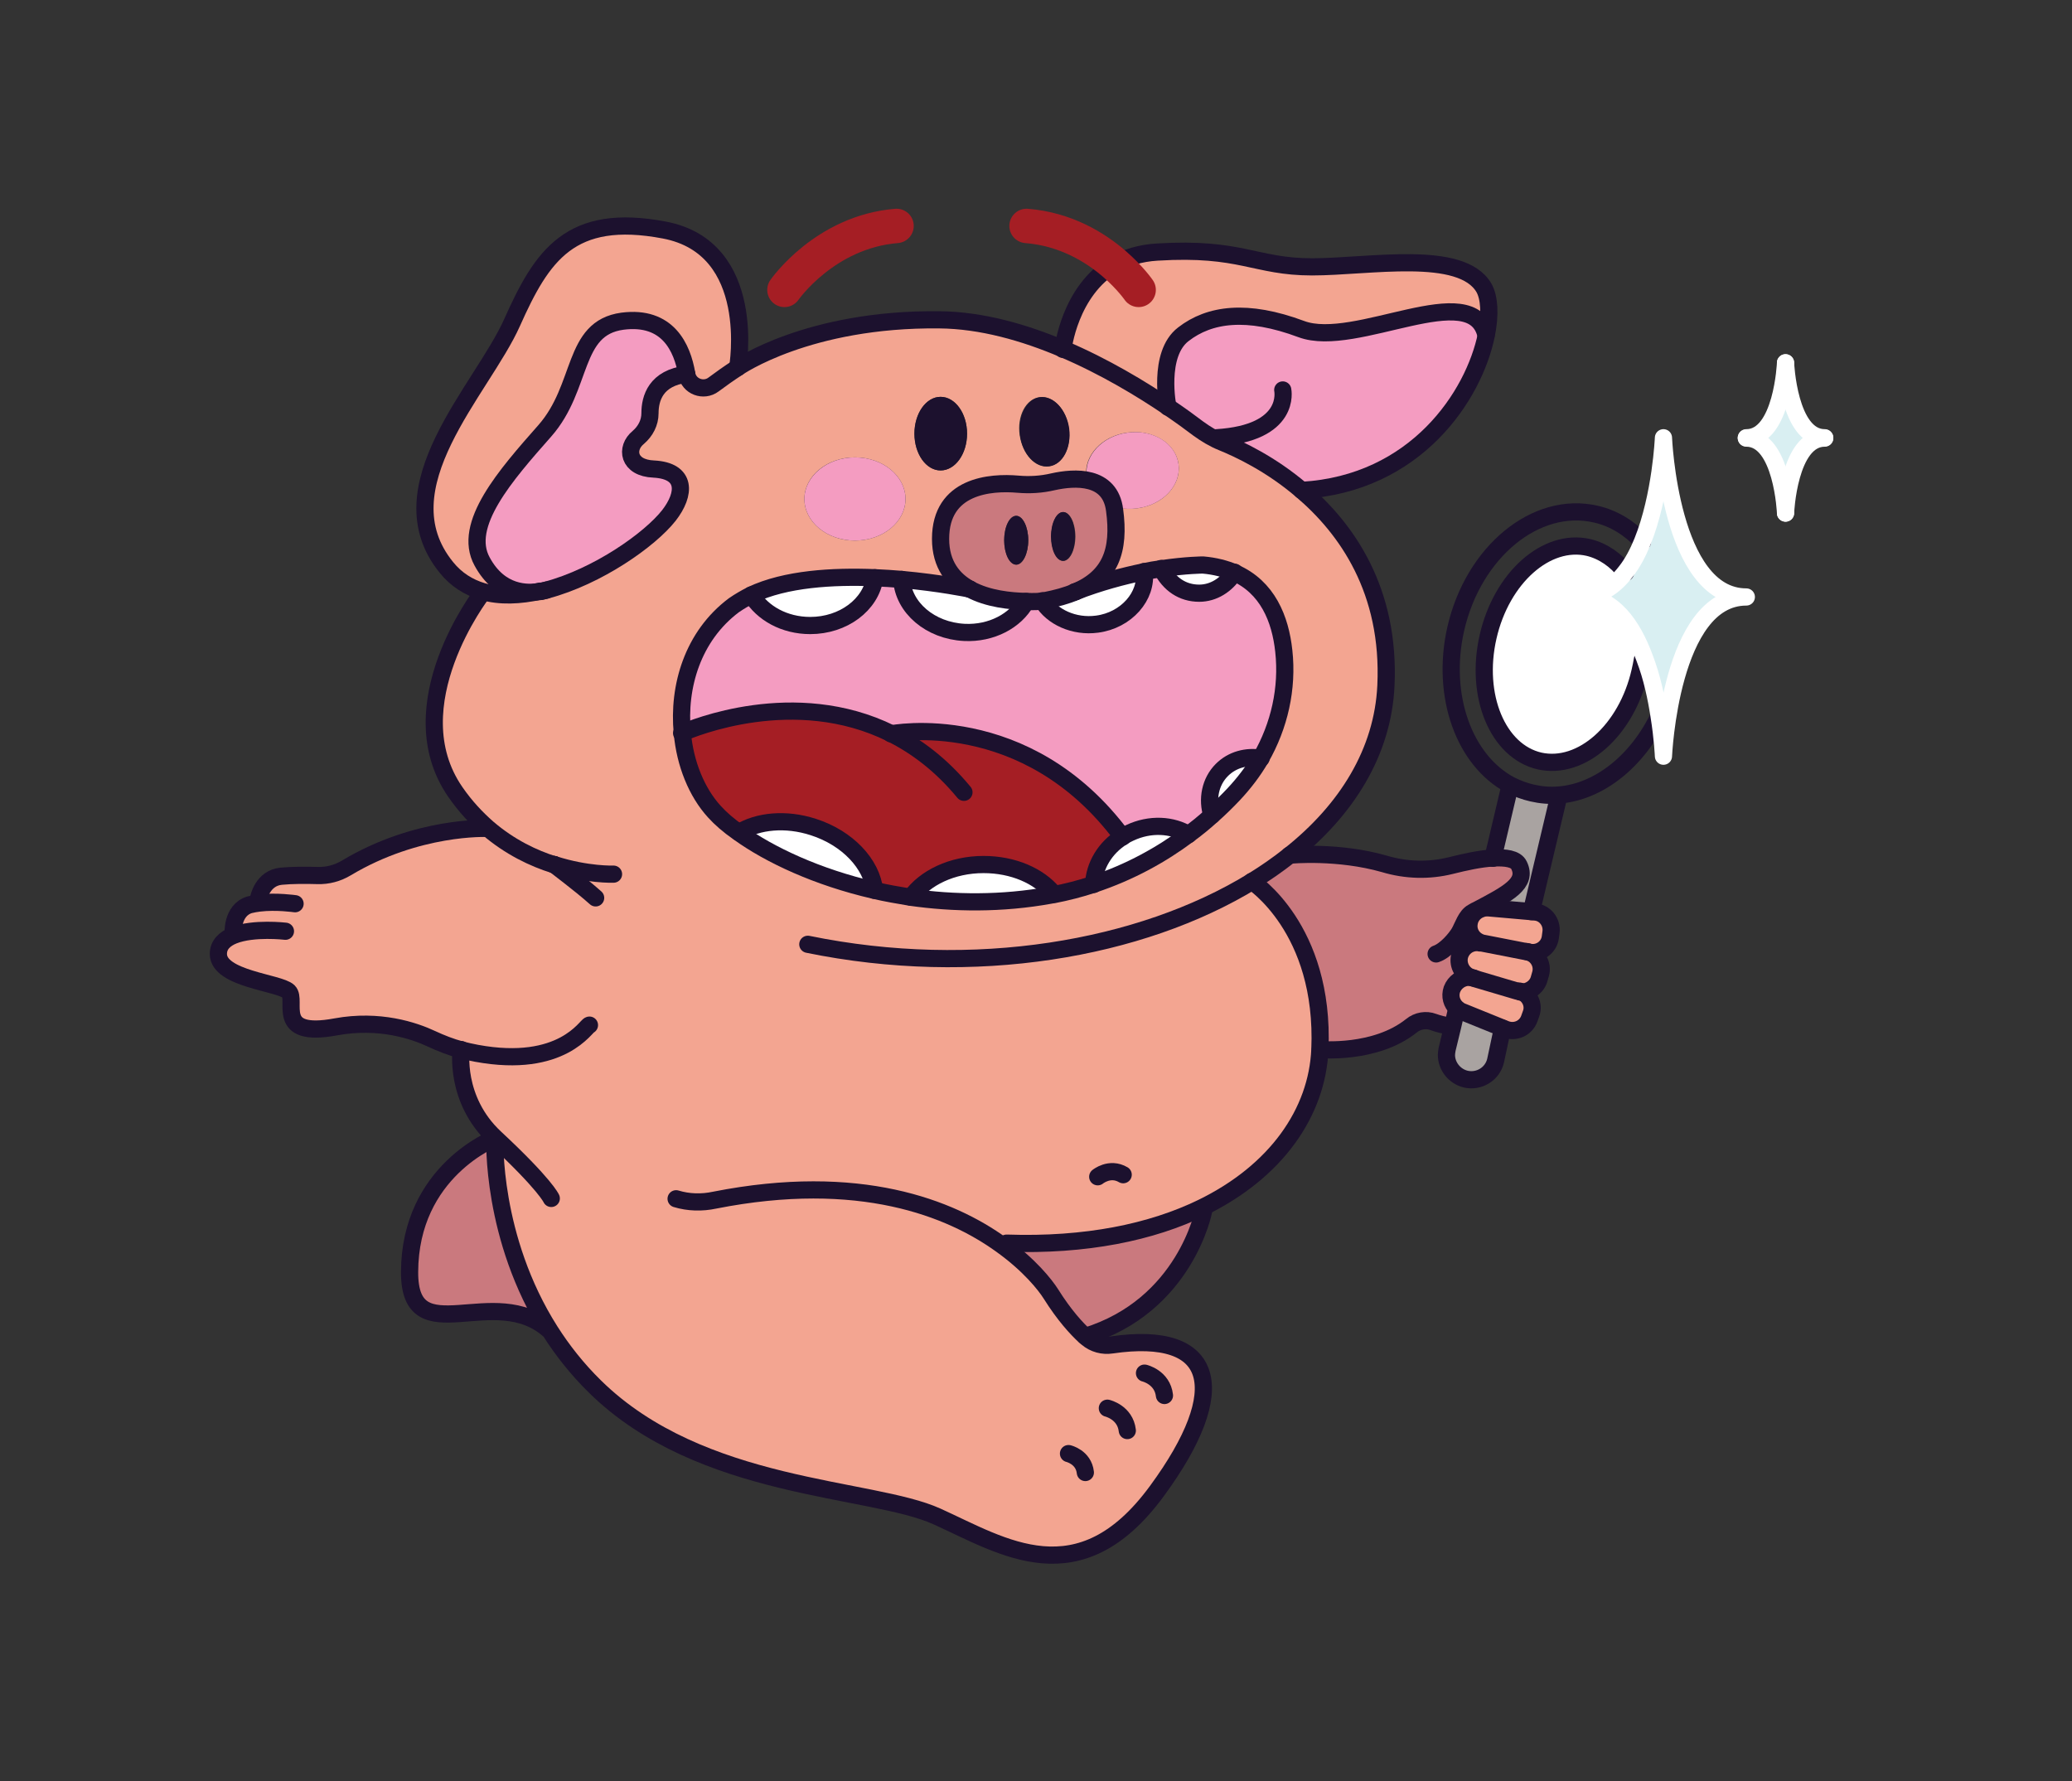 <?xml version="1.0" encoding="utf-8"?>
<!-- Generator: Adobe Illustrator 25.0.1, SVG Export Plug-In . SVG Version: 6.00 Build 0)  -->
<svg version="1.1" xmlns="http://www.w3.org/2000/svg" xmlns:xlink="http://www.w3.org/1999/xlink" x="0px" y="0px"
	 viewBox="0 0 602.5 518" style="enable-background:new 0 0 602.5 518;" xml:space="preserve">
<rect x="0" y="0" width="602.5" height="518" fill="#333333" stroke="none"/>
<style type="text/css">
	.st0{fill:#E54A9A;}
	.st1{fill:#1C112E;}
	.st2{fill:#0492CE;}
	.st3{fill:#FFCC51;}
	.st4{fill:#ED2227;}
	.st5{fill:#7093C7;}
	.st6{fill:#AD2078;}
	.st7{fill:#F2B11C;}
	.st8{fill:#00A8C2;}
	.st9{fill:#0A4369;}
	.st10{fill:#EFB221;}
	.st11{fill:#FFFFFF;}
	.st12{fill:#F68C39;}
	.st13{fill:#00BCC5;}
	.st14{fill:#8D54A2;}
	.st15{fill:#1199D6;}
	.st16{fill:#51B848;}
	.st17{fill:#FEDF00;}
	.st18{fill:#EC2027;}
	.st19{clip-path:url(#SVGID_2_);}
	.st20{fill:#D4B265;}
	.st21{fill:#058342;}
	.st22{fill:#98CA3D;}
	.st23{fill:#23BDBD;}
	.st24{fill:#FED502;}
	.st25{fill:#F49CC1;}
	.st26{fill:#A9A3A1;}
	.st27{fill:#2FC0CF;}
	.st28{fill:#F6E2C9;}
	.st29{fill:#D9EFF2;}
	.st30{fill:#F15B2E;}
	.st31{fill:#A51E24;}
	.st32{fill:#F3A591;}
	.st33{fill:none;stroke:#1C112E;stroke-width:3;stroke-linecap:round;stroke-linejoin:round;stroke-miterlimit:10;}
	.st34{fill:none;stroke:#1C112E;stroke-width:5;stroke-linecap:round;stroke-linejoin:round;stroke-miterlimit:10;}
	.st35{fill:#CA797E;}
	.st36{fill:none;stroke:#1C112E;stroke-width:5;stroke-linecap:round;stroke-miterlimit:10;}
	.st37{fill:none;stroke:#A51E24;stroke-width:10;stroke-linecap:round;stroke-linejoin:round;stroke-miterlimit:10;}
	.st38{fill:none;stroke:#FFFFFF;stroke-width:5;stroke-linecap:round;stroke-linejoin:round;stroke-miterlimit:10;}
	.st39{fill:none;stroke:#1C112E;stroke-width:7;stroke-linecap:round;stroke-linejoin:round;stroke-miterlimit:10;}
</style>
<g id="SCAN">
</g>
<g id="FOOTER">
</g>
<g id="BLOCKS">
</g>
<g id="SIGN_UP">
</g>
<g id="HEADER">
</g>
<g id="COPY">
</g>
<g id="TABLE">
</g>
<g id="BUTTONS__x2F__SCROLL_MENUS">
</g>
<g id="POP_UPS">
</g>
<g id="GRAPHICS__x2F__ICONS">
</g>
<g id="MAIN_MENU">
</g>
<g id="SCREEN_GUIDES">
</g>
<g id="SOCIAL_ICONS">
</g>
<g id="LOGO">
	<g>
		<g id="XMLID_44_">
			<g>
				<path class="st29" d="M519.2,105.5c0,0,0.9,21.8,11.4,21.8c-10.5,0-11.4,21.8-11.4,21.8s-0.9-21.8-11.4-21.8
					C518.3,127.4,519.2,105.5,519.2,105.5z"/>
				<path class="st29" d="M477.6,157.5c5.4-13.4,6.1-30.2,6.1-30.2s2,46.3,24.1,46.3c-22.2,0-24.1,46.3-24.1,46.3s-0.2-5.1-1.3-11.9
					c-0.8-5-2.1-11-4.1-16.5c-3.5-9.6-9.3-17.8-18.6-17.8c5.5,0,9.8-2.9,13.1-7.2C474.7,163.8,476.3,160.8,477.6,157.5z"/>
				<path class="st11" d="M478.3,191.5l-0.7,0.3c-0.2,1.2-0.4,2.2-0.7,3.5c-3.9,17.2-17,28.8-29.2,26.1c-12.2-2.8-18.9-19-15-36.1
					c3.9-17.2,17-28.8,29.2-26c4.2,1,8.1,3.7,10.8,7.3c-3.3,4.3-7.6,7.2-13.1,7.2C469,173.6,474.8,181.9,478.3,191.5z"/>
				<path class="st26" d="M453.2,231.2l0,0.6l-7.9,33.3l-12.6-1.1c-0.1,0-0.3,0-0.5,0c-0.9,0-1.8,0.2-2.5,0.7l-0.1-0.1
					c8.6-4.6,14.5-7.6,12-12.9c-0.9-1.8-3.8-2.3-7.6-2.1v0l5-21.2l0.1-0.1c2,1,4.1,1.8,6.3,2.3C448,231.2,450.6,231.4,453.2,231.2z"
					/>
				<path class="st32" d="M444.6,276.9l-13.3-2.6c-0.2,0-0.5-0.1-0.7-0.2c-2.3-0.8-3.8-3.1-3.4-5.6c0.2-1.6,1.2-3,2.6-3.8
					c0.8-0.4,1.6-0.7,2.5-0.7c0.2,0,0.3,0,0.5,0l12.6,1.1l1,0.1c3,0.2,5.1,3,4.7,5.9l-0.2,1.5C450.4,275.5,447.6,277.4,444.6,276.9
					L444.6,276.9z"/>
				<path class="st32" d="M442.2,288.4c-0.3,0-0.7-0.1-1.1-0.2l-12.5-3.7l-0.6-0.2c-2.6-0.8-4.2-3.5-3.6-6.2c0.6-2.4,2.7-4,5-4
					c0.3,0,0.6,0,0.9,0.1l0.1-0.2c0.2,0.1,0.5,0.2,0.7,0.2l13.3,2.6c2.5,0.8,4.1,3.5,3.4,6.2l-0.4,1.4
					C447,287,444.7,288.6,442.2,288.4L442.2,288.4z"/>
				<path class="st32" d="M442.2,288.4c2.6,1,4,3.9,3,6.5l-0.5,1.4c-1,2.8-4.1,4.2-6.9,3.1l-1-0.4v0l-11.6-4.7
					c-0.6-0.2-1.1-0.6-1.6-1c-1.5-1.4-2.1-3.5-1.4-5.5c0.8-2.1,2.8-3.5,4.9-3.5c0.5,0,1,0.1,1.4,0.2l0,0l12.5,3.7
					C441.5,288.3,441.9,288.4,442.2,288.4L442.2,288.4z"/>
				<path class="st35" d="M429.7,264.5L429.7,264.5c-1.3,0.9-2.3,2.2-2.5,3.9c-0.4,2.5,1.1,4.8,3.4,5.6l-0.1,0.2
					c-0.3-0.1-0.6-0.1-0.9-0.1c-2.4,0-4.5,1.6-5,4c-0.7,2.7,0.9,5.4,3.6,6.2l0.6,0.2l0,0c-0.5-0.1-1-0.2-1.4-0.2
					c-2.2,0-4.2,1.4-4.9,3.5c-0.7,2-0.1,4.1,1.4,5.5l-1.2,5.2l-0.3-0.1c-2.2-0.2-4-0.7-5.3-1.2c-2.2-0.8-4.6-0.4-6.4,1.1
					c-10.5,8.4-26.5,6.9-26.5,6.9c1.5-35.4-19.8-48.9-19.8-48.9c3.9-2.4,7.5-4.9,10.9-7.6c0,0,0,0,0,0c0.5-0.1,14.2-1.3,27.5,2.5
					c6.3,1.9,13,2.1,19.4,0.5c4-1,8.5-2,12.2-2.2c3.7-0.2,6.7,0.2,7.6,2.1C444.2,257,438.3,260,429.7,264.5z"/>
				<path class="st26" d="M436.9,299L436.9,299l-2,9.4c-0.9,3.9-4.8,6.3-8.7,5.4c-3.3-0.8-5.6-3.8-5.6-7c0-0.6,0.1-1.1,0.2-1.7
					l1.6-6.6l1.2-5.2c0.4,0.4,1,0.8,1.6,1L436.9,299z"/>
				<path class="st32" d="M324.1,76.9c3.4-2,7.5-3.3,12.5-3.6c24.5-1.5,28.4,4.3,45,4.3s43.4-5.2,50,6.1c1.6,2.8,1.9,7.8,0.7,13.7
					c-3.9-17.1-37.9,4.1-53.7-1.8c-15.8-5.9-26.8-4.3-34.3,1.5c-7.6,5.9-4.5,21.2-4.5,21.2c-7.7-5.2-18.4-11.7-30.4-16.8
					C309.1,101.6,310.9,84.6,324.1,76.9z"/>
				<path class="st25" d="M378.5,95.6c15.8,5.9,49.8-15.3,53.7,1.8c-3.6,17.6-20.4,43.3-53.7,45.2c-9-7.7-18.2-12-23.1-14
					c-2.5-1-4.8-2.4-7-4c-2.1-1.6-5.1-3.8-8.8-6.3c0,0-3.1-15.4,4.5-21.2C351.7,91.3,362.6,89.8,378.5,95.6z"/>
				<path class="st32" d="M359,166.4c-2.6-1.1-5.6-1.9-9.1-2.2c0,0-4.8,0-12.2,1.1c-1.6,0.2-3.3,0.5-5.1,0.9
					c-5.8,1.2-12.7,3-19.9,5.8c10.2-4.4,13-12,11.4-23.8c-1.3-10.2-11.6-9.5-17.9-8.2c-3.3,0.7-6.8,1-10.2,0.7
					c-8.1-0.6-22.5,0.4-22.5,15.9c0,7.5,3.7,12,8.5,14.6c-0.5-0.1-8.8-1.8-19.8-2.8c-2.5-0.2-5.1-0.4-7.8-0.5
					c-12.2-0.5-26,0.3-35.9,5c-1.8,0.9-3.5,1.9-5.1,3c-12,9-16.3,23.7-15,37.1c0.8,9,4.2,17.3,9.3,22.9c1.8,2,4.2,4.1,7.1,6.1
					c9,6.5,22.9,13,39.4,16.8c3.4,0.8,6.9,1.4,10.5,2c12.6,1.8,26.5,2,40.8-0.6c0.2,0,0.5-0.1,0.7-0.1c4.1-0.8,8-1.8,11.6-3
					c10.9-3.6,20.1-8.8,27.6-14.4c2.5-1.8,4.8-3.7,6.9-5.6c2.4-2.1,4.5-4.2,6.4-6.2c3-3.2,5.7-6.7,7.9-10.5
					c5.4-9.4,7.9-20.3,6.7-31.2C372.4,179.9,368.7,170.7,359,166.4z M364,256.3c0,0,21.3,13.6,19.8,48.9
					c-0.8,18.3-12.7,35.5-34.3,46c-14.6,7.1-33.7,11.1-56.8,10.3l-1.5,0.5c8.1,5.8,12.7,11.6,14.4,14.3c3.9,6.2,7.4,10,9.9,12.3
					c0.2,0.2,0.4,0.3,0.6,0.5c2,1.7,4.6,2.4,7.2,2c30.2-4.4,34.9,12.8,13.1,42.5c-22.6,30.8-44.7,16.1-63.9,7.4
					c-19.1-8.7-68.6-7.4-99.5-37.8c-5.2-5.1-9.5-10.6-13-16.1c-17.3-27.2-16.1-56.1-16.1-56.1c-12.1-11.2-9.9-25.7-9.9-25.7
					c-3-0.8-5.8-1.9-8.6-3.2c-5.1-2.4-15.2-5.8-27.8-3.5c-18.2,3.4-11.1-7.7-13.8-10.3c-2.7-2.6-20.4-3.6-20.4-10.9
					c0-2.7,1.9-4.4,4.4-5.4l-0.1-0.3c0,0-0.5-6.9,4.8-8.5c0.9-0.2,1.8-0.4,2.8-0.5l-0.2-1.4c0,0,1.1-5.9,6.6-6.4
					c3-0.3,7.2-0.3,10.5-0.2c3,0.1,5.9-0.7,8.4-2.2c20.7-12.4,40.9-11.5,40.9-11.5c-3.3-2.8-6.5-6.3-9.4-10.5
					c-17.4-25.2,7.8-57.8,7.8-57.8l0.1-0.4c5.1,1.5,10.9,1.2,16.8-0.1c0,0,0.1,0,0.1,0c1-0.2,1.7-0.4,1.7-0.4
					c15-4,30.1-14.7,35.6-21.7c4.9-6.3,5.2-13-4.4-13.5c-7.5-0.3-8.3-6.1-4.5-9.2c2.1-1.8,3.4-4.3,3.4-7c0-4.4,1.7-10.3,10.7-11.4
					c0.6,3.6,4.9,5.2,7.8,3c2-1.5,4.4-3.2,7-4.9c0,0,20.4-14.3,58.6-13.9c12.3,0.1,24.8,3.7,36.1,8.5c12.1,5.1,22.8,11.6,30.4,16.8
					c3.7,2.5,6.7,4.7,8.8,6.3c2.1,1.6,4.5,3,7,4c4.9,2,14.1,6.3,23.1,14c13.1,11.1,25.8,29.1,24.5,56.8c-0.9,19.1-11.3,36-28,49.3
					c0,0,0,0,0,0C371.6,251.4,367.9,253.9,364,256.3z M330.8,147.8c7.4-1,12.7-6.7,11.9-12.8c-0.8-6.1-7.5-10.2-14.9-9.2
					c-7.4,1-12.7,6.7-11.9,12.8c0,0.1,8.4,3.1,9.2,9C326.9,147.9,328.8,148,330.8,147.8z M305,135.6c4-0.5,6.6-5.5,5.8-11
					c-0.7-5.6-4.6-9.6-8.5-9.1c-4,0.5-6.6,5.5-5.8,11C297.3,132.1,301.1,136.2,305,135.6z M281.2,126.1c0-5.9-3.4-10.7-7.7-10.7
					c-4.2,0-7.6,4.8-7.6,10.7c0,5.9,3.4,10.7,7.6,10.7C277.7,136.8,281.2,132,281.2,126.1z M263.3,145.1c0-6.7-6.6-12.1-14.7-12.1
					s-14.7,5.4-14.7,12.1c0,6.7,6.6,12.1,14.7,12.1S263.3,151.8,263.3,145.1z"/>
				<path class="st25" d="M373.4,189.3c1.2,11-1.3,21.8-6.7,31.2c-4.2-0.7-8.4,0.4-11.4,3.4c-3.4,3.4-4.4,8.5-2.9,13.2l0,0.1
					c-2.1,1.9-4.4,3.8-6.9,5.6c-4.7-2.9-11.2-3.3-17.1-0.5c-0.7,0.3-1.4,0.7-2,1.1c-28-37.8-67.3-30-67.3-30
					c-28.1-14-57.9-1.5-60.7-0.2c-1.2-13.4,3-28.1,15-37.1c1.5-1.1,3.2-2.1,5.1-3c3.1,5.3,9.6,8.9,17.1,8.9
					c9.7,0,17.6-6.1,18.8-13.9c2.7,0.1,5.3,0.3,7.8,0.5c0.5,8.2,8.3,14.9,18.2,15.4c7.9,0.4,14.9-3.4,18-9v0c2.2,0,3.9-0.1,4.7-0.1
					c2.8,4.7,9.2,7.6,15.9,6.8c8.5-1.1,14.6-8.2,13.7-15.3c1.8-0.4,3.5-0.7,5.1-0.9c2.2,4.6,6.2,7.2,11,7.2c4.2,0,8-2.4,10.3-6.1
					C368.7,170.7,372.4,179.9,373.4,189.3z"/>
				<path class="st11" d="M355.3,223.8c3-3,7.2-4.1,11.4-3.4c-2.2,3.8-4.8,7.3-7.9,10.5c-1.9,2-4,4.1-6.4,6.2l0-0.1
					C350.9,232.4,351.9,227.3,355.3,223.8z"/>
				<path class="st11" d="M359,166.4c-2.4,3.7-6.1,6.1-10.3,6.1c-4.8,0-8.7-2.6-11-7.2c7.4-1.1,12.2-1.1,12.2-1.1
					C353.5,164.5,356.5,165.3,359,166.4z"/>
				<path class="st35" d="M349.6,351.2l0.4,0.9c0,0-5.3,27.6-34.4,36.5c-2.6-2.3-6.1-6.1-9.9-12.3c-1.7-2.7-6.3-8.5-14.4-14.3
					l1.5-0.5C315.9,362.3,335,358.3,349.6,351.2z"/>
				<path class="st25" d="M342.7,135c0.8,6.1-4.5,11.8-11.9,12.8c-2,0.3-3.9,0.2-5.6-0.2c-0.9-5.9-9.2-8.8-9.2-9
					c-0.8-6.1,4.5-11.8,11.9-12.8C335.3,124.8,341.9,128.9,342.7,135z"/>
				<path class="st11" d="M345.6,242.7c-7.5,5.6-16.7,10.9-27.6,14.4c0.2-5.3,3.3-10.6,8.5-13.8c0.6-0.4,1.3-0.8,2-1.1
					C334.3,239.4,340.8,239.8,345.6,242.7z"/>
				<path class="st11" d="M332.7,166.2c1,7.1-5.2,14.2-13.7,15.3c-6.7,0.9-13.1-2.1-15.9-6.8c0.4,0,0.6-0.1,0.6-0.1
					c3.5-0.7,6.4-1.5,9-2.6c0,0,0,0,0.1,0C320,169.2,326.8,167.4,332.7,166.2z"/>
				<path class="st35" d="M324.1,148.2c1.6,11.8-1.2,19.5-11.4,23.8c0,0,0,0-0.1,0c-2.5,1.1-5.5,1.9-9,2.6c0,0-0.2,0-0.6,0.1
					c-0.8,0.1-2.5,0.2-4.7,0.1c-4.5-0.1-11.1-0.7-16.4-3.6c0,0,0,0,0,0c-4.8-2.6-8.5-7.1-8.5-14.6c0-15.5,14.5-16.6,22.5-15.9
					c3.4,0.3,6.8,0.1,10.2-0.7C312.5,138.7,322.8,138,324.1,148.2z M312.7,156c0-3.9-1.6-7.1-3.5-7.1c-2,0-3.5,3.2-3.5,7.1
					c0,3.9,1.6,7.1,3.5,7.1C311.1,163.1,312.7,159.9,312.7,156z M299,157.1c0-3.9-1.6-7.1-3.5-7.1c-2,0-3.5,3.2-3.5,7.1
					s1.6,7.1,3.5,7.1C297.4,164.2,299,161,299,157.1z"/>
				<path class="st31" d="M259.1,213.4c0,0,39.3-7.8,67.3,30c-5.1,3.2-8.2,8.5-8.5,13.8c-3.7,1.2-7.6,2.2-11.6,3l-0.1-0.4
					c-4.2-5-11.7-8.4-20.3-8.4c-9.2,0-17.1,3.8-21.1,9.5c-3.6-0.5-7.1-1.2-10.5-2c-0.8-7.6-7.8-15.2-17.8-18.4
					c-8-2.6-16.1-1.8-21.6,1.6c-2.9-2.1-5.3-4.1-7.1-6.1c-5.2-5.6-8.5-13.9-9.3-22.9C201.2,211.9,231,199.4,259.1,213.4z"/>
				<path class="st1" d="M309.1,148.9c1.9,0,3.5,3.2,3.5,7.1c0,3.9-1.6,7.1-3.5,7.1c-2,0-3.5-3.2-3.5-7.1
					C305.6,152.1,307.2,148.9,309.1,148.9z"/>
				<path class="st1" d="M310.9,124.6c0.7,5.6-1.9,10.5-5.8,11c-4,0.5-7.8-3.5-8.5-9.1c-0.7-5.5,1.9-10.5,5.8-11
					C306.3,115,310.1,119.1,310.9,124.6z"/>
				<path class="st11" d="M306.2,259.8l0.1,0.4c-0.2,0-0.5,0.1-0.7,0.1c-14.3,2.6-28.1,2.4-40.8,0.6c4-5.6,11.9-9.5,21.1-9.5
					C294.5,251.4,302,254.7,306.2,259.8z"/>
				<path class="st11" d="M298.4,174.9L298.4,174.9c-3.1,5.7-10.1,9.4-18,9c-9.9-0.5-17.7-7.2-18.2-15.4c11,1,19.3,2.7,19.8,2.8
					c0,0,0,0,0,0C287.3,174.2,293.9,174.8,298.4,174.9z"/>
				<path class="st1" d="M295.5,150c1.9,0,3.5,3.2,3.5,7.1s-1.6,7.1-3.5,7.1c-2,0-3.5-3.2-3.5-7.1S293.6,150,295.5,150z"/>
				<path class="st1" d="M273.5,115.4c4.2,0,7.7,4.8,7.7,10.7c0,5.9-3.4,10.7-7.7,10.7c-4.2,0-7.6-4.8-7.6-10.7
					C265.9,120.2,269.3,115.4,273.5,115.4z"/>
				<path class="st25" d="M248.6,133c8.1,0,14.7,5.4,14.7,12.1c0,6.7-6.6,12.1-14.7,12.1s-14.7-5.4-14.7-12.1
					C233.9,138.5,240.5,133,248.6,133z"/>
				<path class="st11" d="M218.5,173c9.9-4.7,23.7-5.5,35.9-5c-1.2,7.9-9.2,13.9-18.8,13.9C228.1,181.9,221.7,178.3,218.5,173z"/>
				<path class="st11" d="M236.5,240.5c10,3.2,17,10.8,17.8,18.4c-16.6-3.8-30.4-10.3-39.4-16.8
					C220.4,238.8,228.5,237.9,236.5,240.5z"/>
				<path class="st32" d="M193.2,67c27.4,5.2,21.3,40,21.3,40c-2.6,1.7-4.9,3.4-7,4.9c-2.9,2.2-7.2,0.6-7.8-3
					c-1.3-7.6-5.5-17.1-18.7-15.4c-14.8,2-11.3,19.1-22.6,31.9c-11.3,12.8-24.1,27.3-18.2,38c5.2,9.5,13.4,9.3,16.9,8.7
					c-5.9,1.3-11.7,1.6-16.8,0.1c-4-1.2-7.6-3.4-10.5-7c-18.9-23.3,10.4-51.7,19.1-71.2C157.5,74.4,165.8,61.8,193.2,67z"/>
				<path class="st25" d="M190.1,136.5c9.6,0.4,9.3,7.2,4.4,13.5c-5.5,7-20.6,17.7-35.6,21.7c-0.6,0.1-1.1,0.3-1.7,0.4
					c0,0-0.1,0-0.1,0c-3.6,0.6-11.7,0.9-16.9-8.7c-5.9-10.7,6.9-25.2,18.2-38c11.3-12.8,7.8-29.9,22.6-31.9
					c13.2-1.7,17.4,7.7,18.7,15.4c-9,1.2-10.7,7-10.7,11.4c0,2.7-1.3,5.2-3.4,7C181.8,130.4,182.6,136.1,190.1,136.5z"/>
				<path class="st32" d="M158.9,171.6c0,0-0.6,0.2-1.7,0.4C157.8,171.9,158.3,171.8,158.9,171.6z"/>
				<path class="st35" d="M160.2,387c-16.1-14.7-40.9,6.9-40.8-17.1c0.1-29.5,24.8-38.9,24.8-38.9S142.9,359.8,160.2,387z"/>
			</g>
			<g>
				<path class="st34" d="M157.2,172c0.6-0.1,1.1-0.3,1.7-0.4c15-4,30.1-14.7,35.6-21.7c4.9-6.3,5.2-13-4.4-13.5
					c-7.5-0.3-8.3-6.1-4.5-9.2c2.1-1.8,3.4-4.3,3.4-7c0-4.4,1.7-10.3,10.7-11.4"/>
				<path class="st34" d="M375,248.7c16.7-13.2,27.1-30.1,28-49.3c1.3-27.7-11.4-45.7-24.5-56.8c-9-7.7-18.2-12-23.1-14
					c-2.5-1-4.8-2.4-7-4c-2.1-1.6-5.1-3.8-8.8-6.3c-7.7-5.2-18.4-11.7-30.4-16.8c-11.3-4.8-23.8-8.4-36.1-8.5
					c-38.2-0.4-58.6,13.9-58.6,13.9s6.1-34.8-21.3-40c-27.4-5.2-35.6,7.4-44.3,26.9c-8.7,19.5-38,47.9-19.1,71.2
					c2.9,3.6,6.5,5.8,10.5,7c5.1,1.5,10.9,1.2,16.8-0.1"/>
				<path class="st34" d="M234.9,274.6c48.3,9.9,96.8,1.5,129.2-18.3c3.9-2.4,7.5-4.9,10.9-7.6"/>
				<path class="st34" d="M161.1,251.4c9.7,3.1,17.3,2.8,17.3,2.8"/>
				<path class="st34" d="M140.2,172.5c0,0-25.2,32.6-7.8,57.8c2.9,4.2,6.1,7.6,9.4,10.5c6.4,5.5,13.3,8.8,19.4,10.7"/>
				<path class="st36" d="M161.1,251.4c0.2,0.2,7.4,5.5,12.1,9.7"/>
				<path class="st34" d="M161.1,251.4C161.1,251.4,161.1,251.4,161.1,251.4"/>
				<path class="st34" d="M158.9,171.6c0,0-0.6,0.2-1.7,0.4c0,0-0.1,0-0.1,0c-3.6,0.6-11.7,0.9-16.9-8.7c-5.9-10.7,6.9-25.2,18.2-38
					c11.3-12.8,7.8-29.9,22.6-31.9c13.2-1.7,17.4,7.7,18.7,15.4c0.6,3.6,4.9,5.2,7.8,3c2-1.5,4.4-3.2,7-4.9"/>
				<path class="st34" d="M309.1,101.6c0,0,1.8-17,14.9-24.7c3.4-2,7.5-3.3,12.5-3.6c24.5-1.5,28.4,4.3,45,4.3s43.4-5.2,50,6.1
					c1.6,2.8,1.9,7.8,0.7,13.7c-3.6,17.6-20.4,43.3-53.7,45.2"/>
				<path class="st34" d="M339.6,118.4c0,0-3.1-15.4,4.5-21.2c7.6-5.9,18.5-7.4,34.3-1.5c15.8,5.9,49.8-15.3,53.7,1.8"/>
				<path class="st34" d="M373,113.4c0,0,2.7,12.6-19.3,13.9"/>
				<path class="st37" d="M228.1,84.3c0,0,11.7-16.9,32.6-18.6"/>
				<path class="st37" d="M331.1,84.3c0,0-2.4-3.5-7-7.5c-5.5-4.8-14.2-10.2-25.6-11.1"/>
				<path class="st34" d="M171.4,298.1c-0.9,0-7.8,12.8-32.8,8.2c-1.5-0.3-3-0.6-4.5-1c-3-0.8-5.8-1.9-8.6-3.2
					c-5.1-2.4-15.2-5.8-27.8-3.5c-18.2,3.4-11.1-7.7-13.8-10.3c-2.7-2.6-20.4-3.6-20.4-10.9c0-2.7,1.9-4.4,4.4-5.4
					c5.8-2.3,15.1-1.2,15.1-1.2"/>
				<path class="st34" d="M67.8,271.6c0,0-0.5-6.9,4.8-8.5c0.9-0.2,1.8-0.4,2.8-0.5c4.9-0.6,10.4,0.2,10.4,0.2"/>
				<path class="st34" d="M75.2,261.2c0,0,1.1-5.9,6.6-6.4c3-0.3,7.2-0.3,10.5-0.2c3,0.1,5.9-0.7,8.4-2.2
					c20.7-12.4,40.9-11.5,40.9-11.5"/>
				<path class="st34" d="M134.1,305.2c0,0-2.1,14.5,9.9,25.7c14.6,13.6,16.3,17.6,16.3,17.6"/>
				<path class="st34" d="M364,256.3c0,0,21.3,13.6,19.8,48.9c-0.8,18.3-12.7,35.5-34.3,46c-14.6,7.1-33.7,11.1-56.8,10.3"/>
				<path class="st34" d="M196.6,348.6c3.6,1.1,7.5,1.2,11.2,0.4c42.1-8.3,68.6,2.3,83.4,13c8.1,5.8,12.7,11.6,14.4,14.3
					c3.9,6.2,7.4,10,9.9,12.3c0.2,0.2,0.4,0.3,0.6,0.5c2,1.7,4.6,2.4,7.2,2c30.2-4.4,34.9,12.8,13.1,42.5
					c-22.6,30.8-44.7,16.1-63.9,7.4c-19.1-8.7-68.6-7.4-99.5-37.8c-5.2-5.1-9.5-10.6-13-16.1c-17.3-27.2-16.1-56.1-16.1-56.1
					s-24.7,9.5-24.8,38.9c-0.1,24,24.8,2.5,40.8,17.1"/>
				<path class="st34" d="M319.2,342.2c0,0,3.5-2.9,7.4-0.6"/>
				<path class="st34" d="M310.7,422.7c0,0,4.4,1,4.9,5.5"/>
				<path class="st34" d="M322,409.5c0,0,5.2,1.2,5.8,6.5"/>
				<path class="st34" d="M332.8,399.3c0,0,5.2,1.2,5.8,6.5"/>
				<path class="st34" d="M350,352.1c0,0-5.3,27.6-34.4,36.5"/>
				<path class="st34" d="M375,248.7C375,248.7,375,248.7,375,248.7c0.5-0.1,14.2-1.3,27.5,2.5c6.3,1.9,13,2.1,19.4,0.5
					c4-1,8.5-2,12.2-2.2c3.7-0.2,6.7,0.2,7.6,2.1c2.6,5.3-3.3,8.3-12,12.9c-0.5,0.2-1,0.5-1.5,0.8c-1.9,1-2.8,4-3.8,5.8
					c-1.1,1.9-4.1,5.4-6.8,6.3"/>
				<path class="st38" d="M519.2,105.5c0,0-0.9,21.8-11.4,21.8"/>
				<path class="st38" d="M519.2,105.5c0,0,0.9,21.8,11.4,21.8"/>
				<path class="st38" d="M519.2,149.2c0,0-0.9-21.8-11.4-21.8"/>
				<path class="st38" d="M519.2,149.2c0,0,0.9-21.8,11.4-21.8"/>
				<path class="st34" d="M383.9,305.2c0,0,16,1.5,26.5-6.9c1.8-1.5,4.3-1.9,6.4-1.1c1.4,0.5,3.1,1,5.3,1.2"/>
				<line class="st34" x1="434.1" y1="249.6" x2="439.1" y2="228.4"/>
				<path class="st34" d="M436.9,299l-2,9.4c-0.9,3.9-4.8,6.3-8.7,5.4c-3.3-0.8-5.6-3.8-5.6-7c0-0.6,0.1-1.1,0.2-1.7l1.6-6.6
					l1.2-5.2"/>
				<line class="st34" x1="453.2" y1="231.8" x2="445.3" y2="265.1"/>
				<path class="st34" d="M482.5,208L482.5,208c-6.3,13.3-17.5,22.3-29.3,23.2c-2.6,0.2-5.1,0-7.7-0.6c-2.2-0.5-4.3-1.3-6.3-2.3
					c-13.4-7.1-20.3-25.9-15.9-45.4c5.1-22.4,23.3-37.4,40.7-33.4c5.3,1.2,9.9,4.1,13.6,8.1l0,0"/>
				<path class="st34" d="M477.6,191.7c-0.2,1.2-0.4,2.2-0.7,3.5c-3.9,17.2-17,28.8-29.2,26.1c-12.2-2.8-18.9-19-15-36.1
					c3.9-17.2,17-28.8,29.2-26c4.2,1,8.1,3.7,10.8,7.3"/>
				<path class="st34" d="M445.3,265.1l1,0.1c3,0.2,5.1,3,4.7,5.9l-0.2,1.5c-0.4,2.9-3.2,4.9-6.1,4.3l-0.1,0l-13.3-2.6
					c-0.2,0-0.5-0.1-0.7-0.2c-2.3-0.8-3.8-3.1-3.4-5.6c0.2-1.6,1.2-3,2.6-3.8c0.8-0.4,1.6-0.7,2.5-0.7c0.2,0,0.3,0,0.5,0
					L445.3,265.1z"/>
				<path class="st34" d="M442.2,288.4c-0.3,0-0.7-0.1-1.1-0.2l-12.5-3.7l-0.6-0.2c-2.6-0.8-4.2-3.5-3.6-6.2c0.6-2.4,2.7-4,5-4
					c0.3,0,0.6,0,0.9,0.1"/>
				<path class="st34" d="M443.9,276.7c0.2,0,0.5,0.1,0.7,0.2c2.5,0.8,4.1,3.5,3.4,6.2l-0.4,1.4c-0.6,2.5-3,4.1-5.4,4"/>
				<path class="st34" d="M441.8,288.2c0.1,0,0.3,0.1,0.4,0.1l0,0c2.6,1,4,3.9,3,6.5l-0.5,1.4c-1,2.8-4.1,4.2-6.9,3.1l-1-0.4v0
					l-11.6-4.7c-0.6-0.2-1.1-0.6-1.6-1c-1.5-1.4-2.1-3.5-1.4-5.5c0.8-2.1,2.8-3.5,4.9-3.5c0.5,0,1,0.1,1.4,0.2"/>
				<path class="st34" d="M282,171.3c-4.8-2.6-8.5-7.1-8.5-14.6c0-15.5,14.5-16.6,22.5-15.9c3.4,0.3,6.8,0.1,10.2-0.7
					c6.3-1.4,16.6-2,17.9,8.2c1.6,11.8-1.2,19.5-11.4,23.8"/>
				<path class="st34" d="M312.7,172.1c-2.5,1.1-5.5,1.9-9,2.6c0,0-0.2,0-0.6,0.1c-0.8,0.1-2.5,0.2-4.7,0.1
					c-4.5-0.1-11.1-0.7-16.4-3.6"/>
				<path class="st34" d="M282,171.3C282,171.3,282,171.3,282,171.3c-0.5-0.1-8.8-1.8-19.8-2.8c-2.5-0.2-5.1-0.4-7.8-0.5
					c-12.2-0.5-26,0.3-35.9,5c-1.8,0.9-3.5,1.9-5.1,3c-12,9-16.3,23.7-15,37.1c0.8,9,4.2,17.3,9.3,22.9c1.8,2,4.2,4.1,7.1,6.1
					c9,6.5,22.9,13,39.4,16.8c3.4,0.8,6.9,1.4,10.5,2c12.6,1.8,26.5,2,40.8-0.6c0.2,0,0.5-0.1,0.7-0.1c4.1-0.8,8-1.8,11.6-3
					c10.9-3.6,20.1-8.8,27.6-14.4c2.5-1.8,4.8-3.7,6.9-5.6c2.4-2.1,4.5-4.2,6.4-6.2c3-3.2,5.7-6.7,7.9-10.5
					c5.4-9.4,7.9-20.3,6.7-31.2c-1-9.3-4.7-18.6-14.4-22.8c-2.6-1.1-5.6-1.9-9.1-2.2c0,0-4.8,0-12.2,1.1c-1.6,0.2-3.3,0.5-5.1,0.9
					c-5.8,1.2-12.7,3-19.9,5.8c0,0,0,0-0.1,0"/>
				<path class="st34" d="M254.4,168L254.4,168c-1.2,7.9-9.2,13.9-18.8,13.9c-7.5,0-13.9-3.6-17.1-8.9"/>
				<path class="st34" d="M298.4,174.9c-3.1,5.6-10.1,9.4-18,9c-9.9-0.5-17.7-7.2-18.2-15.4"/>
				<path class="st34" d="M332.7,166.2c1,7.1-5.2,14.2-13.7,15.3c-6.7,0.9-13.1-2.1-15.9-6.8"/>
				<path class="st34" d="M359,166.4L359,166.4c-2.4,3.7-6.1,6.1-10.3,6.1c-4.8,0-8.7-2.6-11-7.2"/>
				<path class="st34" d="M214.9,242.1c5.5-3.4,13.6-4.2,21.6-1.6c10,3.2,17,10.8,17.8,18.4"/>
				<path class="st34" d="M264.9,260.9c4-5.6,11.9-9.5,21.1-9.5c8.6,0,16.1,3.3,20.3,8.4"/>
				<path class="st34" d="M318,257.2C318,257.2,318,257.2,318,257.2c0.2-5.4,3.3-10.7,8.5-13.9c0.6-0.4,1.3-0.8,2-1.1
					c5.9-2.8,12.4-2.4,17.1,0.5"/>
				<path class="st34" d="M352.4,237.1c-1.5-4.7-0.5-9.8,2.9-13.2c3-3,7.2-4.1,11.4-3.4"/>
				<path class="st34" d="M198.2,213.2c0,0,0.1,0,0.2-0.1c2.8-1.2,32.6-13.7,60.7,0.2c7.4,3.7,14.6,9.1,21.2,17.1"/>
				<path class="st34" d="M259.1,213.4c0,0,39.3-7.8,67.3,30"/>
				<path class="st38" d="M482.4,208c1.1,6.8,1.3,11.9,1.3,11.9s2-46.3,24.1-46.3c-22.2,0-24.1-46.3-24.1-46.3s-0.7,16.8-6.1,30.2
					c-1.3,3.2-2.9,6.3-4.9,8.8c-3.3,4.3-7.6,7.2-13.1,7.2c9.4,0,15.1,8.3,18.6,17.8C480.4,197,481.6,202.9,482.4,208z"/>
			</g>
		</g>
	</g>
</g>
<g id="NOTES">
</g>
</svg>
